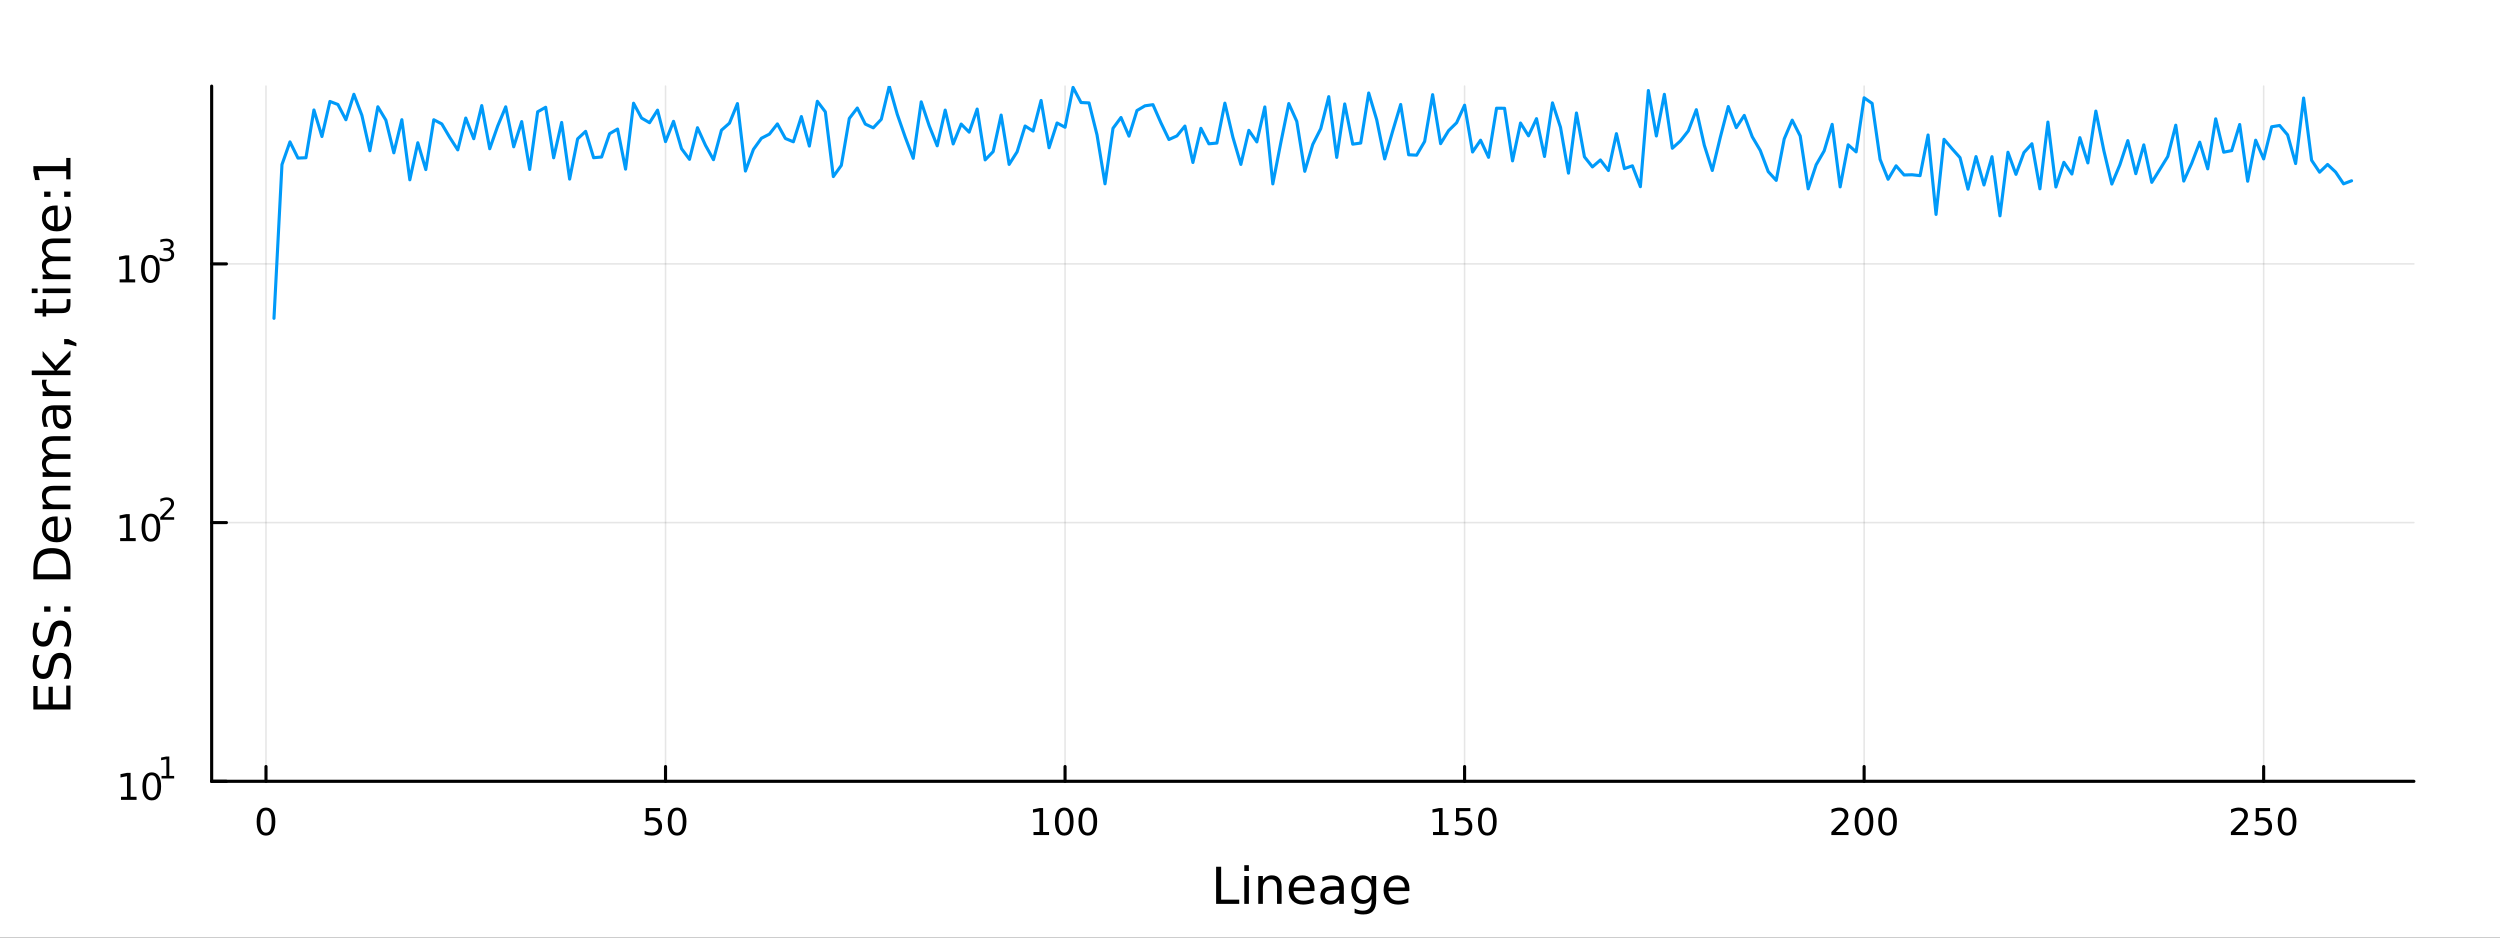 <?xml version="1.0" encoding="utf-8"?>
<svg xmlns="http://www.w3.org/2000/svg" xmlns:xlink="http://www.w3.org/1999/xlink" width="800" height="300" viewBox="0 0 3200 1200">
<rect x="0" y="0" width="3200" height="1200" fill="#333333" stroke="none"/>
<defs>
  <clipPath id="clip400">
    <rect x="0" y="0" width="3200" height="1200"/>
  </clipPath>
</defs>
<path clip-path="url(#clip400)" d="
M0 1200 L3200 1200 L3200 0 L0 0  Z
  " fill="#ffffff" fill-rule="evenodd" fill-opacity="1"/>
<defs>
  <clipPath id="clip401">
    <rect x="640" y="0" width="2241" height="1200"/>
  </clipPath>
</defs>
<path clip-path="url(#clip400)" d="
M270.918 1000.1 L3089.76 1000.1 L3089.76 110.236 L270.918 110.236  Z
  " fill="#ffffff" fill-rule="evenodd" fill-opacity="1"/>
<defs>
  <clipPath id="clip402">
    <rect x="270" y="110" width="2820" height="891"/>
  </clipPath>
</defs>
<polyline clip-path="url(#clip402)" style="stroke:#000000; stroke-linecap:round; stroke-linejoin:round; stroke-width:2; stroke-opacity:0.1; fill:none" points="
  340.468,1000.1 340.468,110.236 
  "/>
<polyline clip-path="url(#clip402)" style="stroke:#000000; stroke-linecap:round; stroke-linejoin:round; stroke-width:2; stroke-opacity:0.1; fill:none" points="
  851.87,1000.1 851.87,110.236 
  "/>
<polyline clip-path="url(#clip402)" style="stroke:#000000; stroke-linecap:round; stroke-linejoin:round; stroke-width:2; stroke-opacity:0.1; fill:none" points="
  1363.27,1000.1 1363.27,110.236 
  "/>
<polyline clip-path="url(#clip402)" style="stroke:#000000; stroke-linecap:round; stroke-linejoin:round; stroke-width:2; stroke-opacity:0.1; fill:none" points="
  1874.67,1000.1 1874.67,110.236 
  "/>
<polyline clip-path="url(#clip402)" style="stroke:#000000; stroke-linecap:round; stroke-linejoin:round; stroke-width:2; stroke-opacity:0.1; fill:none" points="
  2386.08,1000.1 2386.08,110.236 
  "/>
<polyline clip-path="url(#clip402)" style="stroke:#000000; stroke-linecap:round; stroke-linejoin:round; stroke-width:2; stroke-opacity:0.1; fill:none" points="
  2897.48,1000.1 2897.48,110.236 
  "/>
<polyline clip-path="url(#clip400)" style="stroke:#000000; stroke-linecap:round; stroke-linejoin:round; stroke-width:4; stroke-opacity:1; fill:none" points="
  270.918,1000.1 3089.76,1000.1 
  "/>
<polyline clip-path="url(#clip400)" style="stroke:#000000; stroke-linecap:round; stroke-linejoin:round; stroke-width:4; stroke-opacity:1; fill:none" points="
  340.468,1000.1 340.468,981.2 
  "/>
<polyline clip-path="url(#clip400)" style="stroke:#000000; stroke-linecap:round; stroke-linejoin:round; stroke-width:4; stroke-opacity:1; fill:none" points="
  851.87,1000.1 851.87,981.2 
  "/>
<polyline clip-path="url(#clip400)" style="stroke:#000000; stroke-linecap:round; stroke-linejoin:round; stroke-width:4; stroke-opacity:1; fill:none" points="
  1363.27,1000.1 1363.27,981.2 
  "/>
<polyline clip-path="url(#clip400)" style="stroke:#000000; stroke-linecap:round; stroke-linejoin:round; stroke-width:4; stroke-opacity:1; fill:none" points="
  1874.67,1000.1 1874.67,981.2 
  "/>
<polyline clip-path="url(#clip400)" style="stroke:#000000; stroke-linecap:round; stroke-linejoin:round; stroke-width:4; stroke-opacity:1; fill:none" points="
  2386.08,1000.1 2386.08,981.2 
  "/>
<polyline clip-path="url(#clip400)" style="stroke:#000000; stroke-linecap:round; stroke-linejoin:round; stroke-width:4; stroke-opacity:1; fill:none" points="
  2897.48,1000.1 2897.48,981.2 
  "/>
<path clip-path="url(#clip400)" d="M340.468 1037.42 Q336.857 1037.42 335.028 1040.98 Q333.223 1044.52 333.223 1051.65 Q333.223 1058.76 335.028 1062.32 Q336.857 1065.87 340.468 1065.87 Q344.103 1065.87 345.908 1062.32 Q347.737 1058.76 347.737 1051.65 Q347.737 1044.52 345.908 1040.98 Q344.103 1037.42 340.468 1037.42 M340.468 1033.71 Q346.278 1033.71 349.334 1038.32 Q352.413 1042.9 352.413 1051.65 Q352.413 1060.38 349.334 1064.99 Q346.278 1069.57 340.468 1069.57 Q334.658 1069.57 331.579 1064.99 Q328.524 1060.38 328.524 1051.65 Q328.524 1042.9 331.579 1038.32 Q334.658 1033.71 340.468 1033.71 Z" fill="#000000" fill-rule="evenodd" fill-opacity="1" /><path clip-path="url(#clip400)" d="M826.569 1034.34 L844.926 1034.34 L844.926 1038.27 L830.852 1038.27 L830.852 1046.75 Q831.87 1046.4 832.889 1046.24 Q833.907 1046.05 834.926 1046.05 Q840.713 1046.05 844.092 1049.22 Q847.472 1052.39 847.472 1057.81 Q847.472 1063.39 844 1066.49 Q840.527 1069.57 834.208 1069.57 Q832.032 1069.57 829.764 1069.2 Q827.518 1068.83 825.111 1068.09 L825.111 1063.39 Q827.194 1064.52 829.416 1065.08 Q831.639 1065.63 834.115 1065.63 Q838.12 1065.63 840.458 1063.53 Q842.796 1061.42 842.796 1057.81 Q842.796 1054.2 840.458 1052.09 Q838.12 1049.99 834.115 1049.99 Q832.24 1049.99 830.365 1050.4 Q828.514 1050.82 826.569 1051.7 L826.569 1034.34 Z" fill="#000000" fill-rule="evenodd" fill-opacity="1" /><path clip-path="url(#clip400)" d="M866.685 1037.42 Q863.074 1037.42 861.245 1040.98 Q859.439 1044.52 859.439 1051.65 Q859.439 1058.76 861.245 1062.32 Q863.074 1065.87 866.685 1065.87 Q870.319 1065.87 872.124 1062.32 Q873.953 1058.76 873.953 1051.65 Q873.953 1044.52 872.124 1040.98 Q870.319 1037.42 866.685 1037.42 M866.685 1033.71 Q872.495 1033.71 875.55 1038.32 Q878.629 1042.9 878.629 1051.65 Q878.629 1060.38 875.55 1064.99 Q872.495 1069.57 866.685 1069.57 Q860.875 1069.57 857.796 1064.99 Q854.74 1060.38 854.74 1051.65 Q854.74 1042.9 857.796 1038.32 Q860.875 1033.71 866.685 1033.71 Z" fill="#000000" fill-rule="evenodd" fill-opacity="1" /><path clip-path="url(#clip400)" d="M1322.88 1064.96 L1330.52 1064.96 L1330.52 1038.6 L1322.21 1040.26 L1322.21 1036 L1330.47 1034.34 L1335.15 1034.34 L1335.15 1064.96 L1342.79 1064.96 L1342.79 1068.9 L1322.88 1068.9 L1322.88 1064.96 Z" fill="#000000" fill-rule="evenodd" fill-opacity="1" /><path clip-path="url(#clip400)" d="M1362.23 1037.42 Q1358.62 1037.42 1356.79 1040.98 Q1354.98 1044.52 1354.98 1051.65 Q1354.98 1058.76 1356.79 1062.32 Q1358.62 1065.87 1362.23 1065.87 Q1365.86 1065.87 1367.67 1062.32 Q1369.5 1058.76 1369.5 1051.65 Q1369.5 1044.52 1367.67 1040.98 Q1365.86 1037.42 1362.23 1037.42 M1362.23 1033.71 Q1368.04 1033.71 1371.1 1038.32 Q1374.17 1042.9 1374.17 1051.65 Q1374.17 1060.38 1371.1 1064.99 Q1368.04 1069.57 1362.23 1069.57 Q1356.42 1069.57 1353.34 1064.99 Q1350.29 1060.38 1350.29 1051.65 Q1350.29 1042.9 1353.34 1038.32 Q1356.42 1033.71 1362.23 1033.71 Z" fill="#000000" fill-rule="evenodd" fill-opacity="1" /><path clip-path="url(#clip400)" d="M1392.39 1037.42 Q1388.78 1037.42 1386.95 1040.98 Q1385.15 1044.52 1385.15 1051.65 Q1385.15 1058.76 1386.95 1062.32 Q1388.78 1065.87 1392.39 1065.87 Q1396.03 1065.87 1397.83 1062.32 Q1399.66 1058.76 1399.66 1051.65 Q1399.66 1044.52 1397.83 1040.98 Q1396.03 1037.42 1392.39 1037.42 M1392.39 1033.71 Q1398.2 1033.71 1401.26 1038.32 Q1404.34 1042.9 1404.34 1051.65 Q1404.34 1060.38 1401.26 1064.99 Q1398.2 1069.57 1392.39 1069.57 Q1386.58 1069.57 1383.5 1064.99 Q1380.45 1060.38 1380.45 1051.65 Q1380.45 1042.9 1383.5 1038.32 Q1386.58 1033.71 1392.39 1033.71 Z" fill="#000000" fill-rule="evenodd" fill-opacity="1" /><path clip-path="url(#clip400)" d="M1834.28 1064.96 L1841.92 1064.96 L1841.92 1038.6 L1833.61 1040.26 L1833.61 1036 L1841.87 1034.34 L1846.55 1034.34 L1846.55 1064.96 L1854.19 1064.96 L1854.19 1068.9 L1834.28 1068.9 L1834.28 1064.96 Z" fill="#000000" fill-rule="evenodd" fill-opacity="1" /><path clip-path="url(#clip400)" d="M1863.68 1034.34 L1882.03 1034.34 L1882.03 1038.27 L1867.96 1038.27 L1867.96 1046.75 Q1868.98 1046.4 1870 1046.24 Q1871.02 1046.05 1872.03 1046.05 Q1877.82 1046.05 1881.2 1049.22 Q1884.58 1052.39 1884.58 1057.81 Q1884.58 1063.39 1881.11 1066.49 Q1877.64 1069.57 1871.32 1069.57 Q1869.14 1069.57 1866.87 1069.2 Q1864.63 1068.83 1862.22 1068.09 L1862.22 1063.39 Q1864.3 1064.52 1866.53 1065.08 Q1868.75 1065.63 1871.22 1065.63 Q1875.23 1065.63 1877.57 1063.53 Q1879.9 1061.42 1879.9 1057.81 Q1879.9 1054.2 1877.57 1052.09 Q1875.23 1049.99 1871.22 1049.99 Q1869.35 1049.99 1867.47 1050.4 Q1865.62 1050.82 1863.68 1051.7 L1863.68 1034.34 Z" fill="#000000" fill-rule="evenodd" fill-opacity="1" /><path clip-path="url(#clip400)" d="M1903.79 1037.42 Q1900.18 1037.42 1898.35 1040.98 Q1896.55 1044.52 1896.55 1051.65 Q1896.55 1058.76 1898.35 1062.32 Q1900.18 1065.87 1903.79 1065.87 Q1907.43 1065.87 1909.23 1062.32 Q1911.06 1058.76 1911.06 1051.65 Q1911.06 1044.52 1909.23 1040.98 Q1907.43 1037.42 1903.79 1037.42 M1903.79 1033.71 Q1909.6 1033.71 1912.66 1038.32 Q1915.74 1042.9 1915.74 1051.65 Q1915.74 1060.38 1912.66 1064.99 Q1909.6 1069.57 1903.79 1069.57 Q1897.98 1069.57 1894.9 1064.99 Q1891.85 1060.38 1891.85 1051.65 Q1891.85 1042.9 1894.9 1038.32 Q1897.98 1033.71 1903.79 1033.71 Z" fill="#000000" fill-rule="evenodd" fill-opacity="1" /><path clip-path="url(#clip400)" d="M2349.77 1064.96 L2366.09 1064.96 L2366.09 1068.9 L2344.14 1068.9 L2344.14 1064.96 Q2346.8 1062.21 2351.39 1057.58 Q2355.99 1052.93 2357.17 1051.58 Q2359.42 1049.06 2360.3 1047.32 Q2361.2 1045.56 2361.2 1043.87 Q2361.2 1041.12 2359.26 1039.38 Q2357.34 1037.65 2354.23 1037.65 Q2352.04 1037.65 2349.58 1038.41 Q2347.15 1039.18 2344.37 1040.73 L2344.37 1036 Q2347.2 1034.87 2349.65 1034.29 Q2352.11 1033.71 2354.14 1033.71 Q2359.51 1033.71 2362.71 1036.4 Q2365.9 1039.08 2365.9 1043.57 Q2365.9 1045.7 2365.09 1047.62 Q2364.3 1049.52 2362.2 1052.12 Q2361.62 1052.79 2358.52 1056 Q2355.42 1059.2 2349.77 1064.96 Z" fill="#000000" fill-rule="evenodd" fill-opacity="1" /><path clip-path="url(#clip400)" d="M2385.9 1037.42 Q2382.29 1037.42 2380.46 1040.98 Q2378.66 1044.52 2378.66 1051.65 Q2378.66 1058.76 2380.46 1062.32 Q2382.29 1065.87 2385.9 1065.87 Q2389.54 1065.87 2391.34 1062.32 Q2393.17 1058.76 2393.17 1051.65 Q2393.17 1044.52 2391.34 1040.98 Q2389.54 1037.42 2385.9 1037.42 M2385.9 1033.71 Q2391.71 1033.71 2394.77 1038.32 Q2397.85 1042.9 2397.85 1051.65 Q2397.85 1060.38 2394.77 1064.99 Q2391.71 1069.57 2385.9 1069.57 Q2380.09 1069.57 2377.01 1064.99 Q2373.96 1060.38 2373.96 1051.65 Q2373.96 1042.9 2377.01 1038.32 Q2380.09 1033.71 2385.9 1033.71 Z" fill="#000000" fill-rule="evenodd" fill-opacity="1" /><path clip-path="url(#clip400)" d="M2416.06 1037.42 Q2412.45 1037.42 2410.62 1040.98 Q2408.82 1044.52 2408.82 1051.65 Q2408.82 1058.76 2410.62 1062.32 Q2412.45 1065.87 2416.06 1065.87 Q2419.7 1065.87 2421.5 1062.32 Q2423.33 1058.76 2423.33 1051.65 Q2423.33 1044.52 2421.5 1040.98 Q2419.7 1037.42 2416.06 1037.42 M2416.06 1033.71 Q2421.87 1033.71 2424.93 1038.32 Q2428.01 1042.9 2428.01 1051.65 Q2428.01 1060.38 2424.93 1064.99 Q2421.87 1069.57 2416.06 1069.57 Q2410.25 1069.57 2407.17 1064.99 Q2404.12 1060.38 2404.12 1051.65 Q2404.12 1042.9 2407.17 1038.32 Q2410.25 1033.71 2416.06 1033.71 Z" fill="#000000" fill-rule="evenodd" fill-opacity="1" /><path clip-path="url(#clip400)" d="M2861.17 1064.96 L2877.49 1064.96 L2877.49 1068.9 L2855.54 1068.9 L2855.54 1064.96 Q2858.21 1062.21 2862.79 1057.58 Q2867.4 1052.93 2868.58 1051.58 Q2870.82 1049.06 2871.7 1047.32 Q2872.6 1045.56 2872.6 1043.87 Q2872.6 1041.12 2870.66 1039.38 Q2868.74 1037.65 2865.64 1037.65 Q2863.44 1037.65 2860.98 1038.41 Q2858.55 1039.18 2855.78 1040.73 L2855.78 1036 Q2858.6 1034.87 2861.05 1034.29 Q2863.51 1033.71 2865.54 1033.71 Q2870.91 1033.71 2874.11 1036.4 Q2877.3 1039.08 2877.3 1043.57 Q2877.3 1045.7 2876.49 1047.62 Q2875.71 1049.52 2873.6 1052.12 Q2873.02 1052.79 2869.92 1056 Q2866.82 1059.2 2861.17 1064.96 Z" fill="#000000" fill-rule="evenodd" fill-opacity="1" /><path clip-path="url(#clip400)" d="M2887.35 1034.34 L2905.71 1034.34 L2905.71 1038.27 L2891.63 1038.27 L2891.63 1046.75 Q2892.65 1046.4 2893.67 1046.24 Q2894.69 1046.05 2895.71 1046.05 Q2901.49 1046.05 2904.87 1049.22 Q2908.25 1052.39 2908.25 1057.81 Q2908.25 1063.39 2904.78 1066.49 Q2901.31 1069.57 2894.99 1069.57 Q2892.81 1069.57 2890.54 1069.2 Q2888.3 1068.83 2885.89 1068.09 L2885.89 1063.39 Q2887.97 1064.52 2890.2 1065.08 Q2892.42 1065.63 2894.9 1065.63 Q2898.9 1065.63 2901.24 1063.53 Q2903.58 1061.42 2903.58 1057.81 Q2903.58 1054.2 2901.24 1052.09 Q2898.9 1049.99 2894.9 1049.99 Q2893.02 1049.99 2891.15 1050.4 Q2889.29 1050.82 2887.35 1051.7 L2887.35 1034.34 Z" fill="#000000" fill-rule="evenodd" fill-opacity="1" /><path clip-path="url(#clip400)" d="M2927.47 1037.42 Q2923.85 1037.42 2922.03 1040.98 Q2920.22 1044.52 2920.22 1051.65 Q2920.22 1058.76 2922.03 1062.32 Q2923.85 1065.87 2927.47 1065.87 Q2931.1 1065.87 2932.9 1062.32 Q2934.73 1058.76 2934.73 1051.65 Q2934.73 1044.52 2932.9 1040.98 Q2931.1 1037.42 2927.47 1037.42 M2927.47 1033.71 Q2933.28 1033.71 2936.33 1038.32 Q2939.41 1042.9 2939.41 1051.65 Q2939.41 1060.38 2936.33 1064.99 Q2933.28 1069.57 2927.47 1069.57 Q2921.65 1069.57 2918.58 1064.99 Q2915.52 1060.38 2915.52 1051.65 Q2915.52 1042.9 2918.58 1038.32 Q2921.65 1033.71 2927.47 1033.71 Z" fill="#000000" fill-rule="evenodd" fill-opacity="1" /><path clip-path="url(#clip400)" d="M1556.64 1109.44 L1563.07 1109.44 L1563.07 1151.55 L1586.21 1151.55 L1586.21 1156.96 L1556.64 1156.96 L1556.64 1109.44 Z" fill="#000000" fill-rule="evenodd" fill-opacity="1" /><path clip-path="url(#clip400)" d="M1592.7 1121.31 L1598.56 1121.31 L1598.56 1156.96 L1592.7 1156.96 L1592.7 1121.31 M1592.7 1107.44 L1598.56 1107.44 L1598.56 1114.85 L1592.7 1114.85 L1592.7 1107.44 Z" fill="#000000" fill-rule="evenodd" fill-opacity="1" /><path clip-path="url(#clip400)" d="M1640.44 1135.45 L1640.44 1156.96 L1634.59 1156.96 L1634.59 1135.64 Q1634.59 1130.58 1632.61 1128.06 Q1630.64 1125.55 1626.69 1125.55 Q1621.95 1125.55 1619.21 1128.57 Q1616.48 1131.59 1616.48 1136.81 L1616.48 1156.96 L1610.59 1156.96 L1610.59 1121.31 L1616.48 1121.31 L1616.48 1126.85 Q1618.58 1123.64 1621.41 1122.05 Q1624.27 1120.45 1628 1120.45 Q1634.14 1120.45 1637.29 1124.27 Q1640.44 1128.06 1640.44 1135.45 Z" fill="#000000" fill-rule="evenodd" fill-opacity="1" /><path clip-path="url(#clip400)" d="M1682.62 1137.67 L1682.62 1140.54 L1655.69 1140.54 Q1656.07 1146.59 1659.32 1149.77 Q1662.6 1152.92 1668.42 1152.92 Q1671.79 1152.92 1674.95 1152.09 Q1678.13 1151.26 1681.25 1149.61 L1681.25 1155.15 Q1678.1 1156.48 1674.79 1157.18 Q1671.48 1157.88 1668.07 1157.88 Q1659.54 1157.88 1654.54 1152.92 Q1649.58 1147.95 1649.58 1139.49 Q1649.58 1130.74 1654.29 1125.61 Q1659.03 1120.45 1667.05 1120.45 Q1674.25 1120.45 1678.42 1125.1 Q1682.62 1129.72 1682.62 1137.67 M1676.76 1135.95 Q1676.7 1131.15 1674.05 1128.28 Q1671.44 1125.42 1667.12 1125.42 Q1662.21 1125.42 1659.25 1128.19 Q1656.33 1130.96 1655.88 1135.99 L1676.76 1135.95 Z" fill="#000000" fill-rule="evenodd" fill-opacity="1" /><path clip-path="url(#clip400)" d="M1708.43 1139.04 Q1701.33 1139.04 1698.59 1140.67 Q1695.86 1142.29 1695.86 1146.2 Q1695.86 1149.32 1697.89 1151.17 Q1699.96 1152.98 1703.5 1152.98 Q1708.37 1152.98 1711.29 1149.55 Q1714.25 1146.08 1714.25 1140.35 L1714.25 1139.04 L1708.43 1139.04 M1720.11 1136.62 L1720.11 1156.96 L1714.25 1156.96 L1714.25 1151.55 Q1712.25 1154.8 1709.26 1156.36 Q1706.27 1157.88 1701.94 1157.88 Q1696.46 1157.88 1693.22 1154.83 Q1690 1151.74 1690 1146.59 Q1690 1140.57 1694.01 1137.51 Q1698.05 1134.46 1706.04 1134.46 L1714.25 1134.46 L1714.25 1133.89 Q1714.25 1129.84 1711.58 1127.65 Q1708.94 1125.42 1704.13 1125.42 Q1701.08 1125.42 1698.18 1126.15 Q1695.28 1126.88 1692.61 1128.35 L1692.61 1122.94 Q1695.83 1121.7 1698.85 1121.09 Q1701.87 1120.45 1704.74 1120.45 Q1712.47 1120.45 1716.29 1124.46 Q1720.11 1128.48 1720.11 1136.62 Z" fill="#000000" fill-rule="evenodd" fill-opacity="1" /><path clip-path="url(#clip400)" d="M1755.63 1138.72 Q1755.63 1132.36 1752.99 1128.86 Q1750.38 1125.36 1745.64 1125.36 Q1740.93 1125.36 1738.28 1128.86 Q1735.67 1132.36 1735.67 1138.72 Q1735.67 1145.06 1738.28 1148.56 Q1740.93 1152.06 1745.64 1152.06 Q1750.38 1152.06 1752.99 1148.56 Q1755.63 1145.06 1755.63 1138.72 M1761.49 1152.54 Q1761.49 1161.64 1757.45 1166.06 Q1753.4 1170.52 1745.06 1170.52 Q1741.98 1170.52 1739.24 1170.04 Q1736.5 1169.6 1733.92 1168.64 L1733.92 1162.95 Q1736.5 1164.35 1739.02 1165.01 Q1741.53 1165.68 1744.14 1165.68 Q1749.9 1165.68 1752.77 1162.66 Q1755.63 1159.67 1755.63 1153.59 L1755.63 1150.69 Q1753.82 1153.84 1750.98 1155.4 Q1748.15 1156.96 1744.2 1156.96 Q1737.65 1156.96 1733.64 1151.96 Q1729.63 1146.97 1729.63 1138.72 Q1729.63 1130.45 1733.64 1125.45 Q1737.65 1120.45 1744.2 1120.45 Q1748.15 1120.45 1750.98 1122.01 Q1753.82 1123.57 1755.63 1126.72 L1755.63 1121.31 L1761.49 1121.31 L1761.49 1152.54 Z" fill="#000000" fill-rule="evenodd" fill-opacity="1" /><path clip-path="url(#clip400)" d="M1804.04 1137.67 L1804.04 1140.54 L1777.12 1140.54 Q1777.5 1146.59 1780.74 1149.77 Q1784.02 1152.92 1789.85 1152.92 Q1793.22 1152.92 1796.37 1152.09 Q1799.55 1151.26 1802.67 1149.61 L1802.67 1155.15 Q1799.52 1156.48 1796.21 1157.18 Q1792.9 1157.88 1789.5 1157.88 Q1780.97 1157.88 1775.97 1152.92 Q1771 1147.95 1771 1139.49 Q1771 1130.74 1775.71 1125.61 Q1780.46 1120.45 1788.48 1120.45 Q1795.67 1120.45 1799.84 1125.1 Q1804.04 1129.72 1804.04 1137.67 M1798.19 1135.95 Q1798.12 1131.15 1795.48 1128.28 Q1792.87 1125.42 1788.54 1125.42 Q1783.64 1125.42 1780.68 1128.19 Q1777.75 1130.96 1777.31 1135.99 L1798.19 1135.95 Z" fill="#000000" fill-rule="evenodd" fill-opacity="1" /><polyline clip-path="url(#clip402)" style="stroke:#000000; stroke-linecap:round; stroke-linejoin:round; stroke-width:2; stroke-opacity:0.1; fill:none" points="
  270.918,1000.1 3089.76,1000.1 
  "/>
<polyline clip-path="url(#clip402)" style="stroke:#000000; stroke-linecap:round; stroke-linejoin:round; stroke-width:2; stroke-opacity:0.1; fill:none" points="
  270.918,668.93 3089.76,668.93 
  "/>
<polyline clip-path="url(#clip402)" style="stroke:#000000; stroke-linecap:round; stroke-linejoin:round; stroke-width:2; stroke-opacity:0.1; fill:none" points="
  270.918,337.763 3089.76,337.763 
  "/>
<polyline clip-path="url(#clip400)" style="stroke:#000000; stroke-linecap:round; stroke-linejoin:round; stroke-width:4; stroke-opacity:1; fill:none" points="
  270.918,1000.1 270.918,110.236 
  "/>
<polyline clip-path="url(#clip400)" style="stroke:#000000; stroke-linecap:round; stroke-linejoin:round; stroke-width:4; stroke-opacity:1; fill:none" points="
  270.918,1000.1 289.815,1000.1 
  "/>
<polyline clip-path="url(#clip400)" style="stroke:#000000; stroke-linecap:round; stroke-linejoin:round; stroke-width:4; stroke-opacity:1; fill:none" points="
  270.918,668.93 289.815,668.93 
  "/>
<polyline clip-path="url(#clip400)" style="stroke:#000000; stroke-linecap:round; stroke-linejoin:round; stroke-width:4; stroke-opacity:1; fill:none" points="
  270.918,337.763 289.815,337.763 
  "/>
<path clip-path="url(#clip400)" d="M154.902 1019.89 L162.54 1019.89 L162.54 993.525 L154.23 995.191 L154.23 990.932 L162.494 989.265 L167.17 989.265 L167.17 1019.89 L174.809 1019.89 L174.809 1023.83 L154.902 1023.83 L154.902 1019.89 Z" fill="#000000" fill-rule="evenodd" fill-opacity="1" /><path clip-path="url(#clip400)" d="M194.253 992.344 Q190.642 992.344 188.813 995.909 Q187.008 999.45 187.008 1006.58 Q187.008 1013.69 188.813 1017.25 Q190.642 1020.79 194.253 1020.79 Q197.887 1020.79 199.693 1017.25 Q201.522 1013.69 201.522 1006.58 Q201.522 999.45 199.693 995.909 Q197.887 992.344 194.253 992.344 M194.253 988.64 Q200.063 988.64 203.119 993.247 Q206.198 997.83 206.198 1006.58 Q206.198 1015.31 203.119 1019.91 Q200.063 1024.5 194.253 1024.5 Q188.443 1024.5 185.364 1019.91 Q182.309 1015.31 182.309 1006.58 Q182.309 997.83 185.364 993.247 Q188.443 988.64 194.253 988.64 Z" fill="#000000" fill-rule="evenodd" fill-opacity="1" /><path clip-path="url(#clip400)" d="M206.743 993.218 L212.95 993.218 L212.95 971.796 L206.198 973.15 L206.198 969.689 L212.912 968.335 L216.711 968.335 L216.711 993.218 L222.918 993.218 L222.918 996.415 L206.743 996.415 L206.743 993.218 Z" fill="#000000" fill-rule="evenodd" fill-opacity="1" /><path clip-path="url(#clip400)" d="M153.792 688.723 L161.431 688.723 L161.431 662.357 L153.121 664.024 L153.121 659.765 L161.384 658.098 L166.06 658.098 L166.06 688.723 L173.699 688.723 L173.699 692.658 L153.792 692.658 L153.792 688.723 Z" fill="#000000" fill-rule="evenodd" fill-opacity="1" /><path clip-path="url(#clip400)" d="M193.143 661.177 Q189.532 661.177 187.704 664.742 Q185.898 668.283 185.898 675.413 Q185.898 682.519 187.704 686.084 Q189.532 689.626 193.143 689.626 Q196.778 689.626 198.583 686.084 Q200.412 682.519 200.412 675.413 Q200.412 668.283 198.583 664.742 Q196.778 661.177 193.143 661.177 M193.143 657.473 Q198.954 657.473 202.009 662.08 Q205.088 666.663 205.088 675.413 Q205.088 684.14 202.009 688.746 Q198.954 693.329 193.143 693.329 Q187.333 693.329 184.255 688.746 Q181.199 684.14 181.199 675.413 Q181.199 666.663 184.255 662.08 Q187.333 657.473 193.143 657.473 Z" fill="#000000" fill-rule="evenodd" fill-opacity="1" /><path clip-path="url(#clip400)" d="M209.658 662.05 L222.918 662.05 L222.918 665.248 L205.088 665.248 L205.088 662.05 Q207.251 659.812 210.975 656.051 Q214.717 652.27 215.677 651.179 Q217.501 649.129 218.216 647.719 Q218.949 646.289 218.949 644.916 Q218.949 642.678 217.369 641.268 Q215.808 639.857 213.288 639.857 Q211.501 639.857 209.508 640.478 Q207.533 641.098 205.276 642.359 L205.276 638.522 Q207.57 637.6 209.564 637.13 Q211.558 636.66 213.213 636.66 Q217.576 636.66 220.172 638.842 Q222.767 641.023 222.767 644.672 Q222.767 646.402 222.109 647.963 Q221.469 649.506 219.758 651.612 Q219.288 652.157 216.767 654.772 Q214.247 657.367 209.658 662.05 Z" fill="#000000" fill-rule="evenodd" fill-opacity="1" /><path clip-path="url(#clip400)" d="M153.134 357.556 L160.772 357.556 L160.772 331.19 L152.462 332.857 L152.462 328.597 L160.726 326.931 L165.402 326.931 L165.402 357.556 L173.041 357.556 L173.041 361.491 L153.134 361.491 L153.134 357.556 Z" fill="#000000" fill-rule="evenodd" fill-opacity="1" /><path clip-path="url(#clip400)" d="M192.485 330.009 Q188.874 330.009 187.045 333.574 Q185.24 337.116 185.24 344.246 Q185.24 351.352 187.045 354.917 Q188.874 358.458 192.485 358.458 Q196.119 358.458 197.925 354.917 Q199.754 351.352 199.754 344.246 Q199.754 337.116 197.925 333.574 Q196.119 330.009 192.485 330.009 M192.485 326.306 Q198.295 326.306 201.351 330.912 Q204.43 335.496 204.43 344.246 Q204.43 352.972 201.351 357.579 Q198.295 362.162 192.485 362.162 Q186.675 362.162 183.596 357.579 Q180.541 352.972 180.541 344.246 Q180.541 335.496 183.596 330.912 Q186.675 326.306 192.485 326.306 Z" fill="#000000" fill-rule="evenodd" fill-opacity="1" /><path clip-path="url(#clip400)" d="M217.125 318.94 Q219.852 319.523 221.375 321.366 Q222.918 323.21 222.918 325.918 Q222.918 330.074 220.059 332.35 Q217.2 334.626 211.934 334.626 Q210.166 334.626 208.285 334.268 Q206.423 333.93 204.43 333.234 L204.43 329.567 Q206.009 330.488 207.89 330.958 Q209.771 331.429 211.821 331.429 Q215.395 331.429 217.256 330.018 Q219.137 328.607 219.137 325.918 Q219.137 323.435 217.388 322.043 Q215.658 320.633 212.555 320.633 L209.282 320.633 L209.282 317.511 L212.705 317.511 Q215.507 317.511 216.993 316.401 Q218.479 315.273 218.479 313.166 Q218.479 311.003 216.937 309.856 Q215.413 308.69 212.555 308.69 Q210.994 308.69 209.207 309.028 Q207.42 309.367 205.276 310.082 L205.276 306.696 Q207.439 306.094 209.32 305.794 Q211.219 305.493 212.893 305.493 Q217.219 305.493 219.739 307.467 Q222.259 309.423 222.259 312.771 Q222.259 315.103 220.924 316.721 Q219.589 318.319 217.125 318.94 Z" fill="#000000" fill-rule="evenodd" fill-opacity="1" /><path clip-path="url(#clip400)" d="M42.686 908.145 L42.686 878.099 L48.097 878.099 L48.097 901.716 L62.165 901.716 L62.165 879.086 L67.576 879.086 L67.576 901.716 L84.795 901.716 L84.795 877.526 L90.206 877.526 L90.206 908.145 L42.686 908.145 Z" fill="#000000" fill-rule="evenodd" fill-opacity="1" /><path clip-path="url(#clip400)" d="M44.246 838.473 L50.516 838.473 Q48.766 842.133 47.906 845.38 Q47.047 848.626 47.047 851.65 Q47.047 856.901 49.084 859.766 Q51.121 862.599 54.877 862.599 Q58.028 862.599 59.651 860.721 Q61.242 858.811 62.229 853.528 L63.025 849.645 Q64.393 842.451 67.863 839.046 Q71.3 835.608 77.093 835.608 Q84 835.608 87.564 840.255 Q91.129 844.87 91.129 853.814 Q91.129 857.188 90.365 861.007 Q89.602 864.795 88.106 868.869 L81.485 868.869 Q83.681 864.954 84.795 861.198 Q85.909 857.443 85.909 853.814 Q85.909 848.308 83.745 845.316 Q81.581 842.324 77.57 842.324 Q74.069 842.324 72.096 844.488 Q70.123 846.621 69.136 851.522 L68.372 855.437 Q66.94 862.631 63.884 865.845 Q60.828 869.06 55.386 869.06 Q49.084 869.06 45.455 864.636 Q41.827 860.18 41.827 852.382 Q41.827 849.04 42.432 845.571 Q43.036 842.101 44.246 838.473 Z" fill="#000000" fill-rule="evenodd" fill-opacity="1" /><path clip-path="url(#clip400)" d="M44.246 797.096 L50.516 797.096 Q48.766 800.756 47.906 804.002 Q47.047 807.249 47.047 810.273 Q47.047 815.524 49.084 818.389 Q51.121 821.222 54.877 821.222 Q58.028 821.222 59.651 819.344 Q61.242 817.434 62.229 812.151 L63.025 808.267 Q64.393 801.074 67.863 797.669 Q71.3 794.231 77.093 794.231 Q84 794.231 87.564 798.878 Q91.129 803.493 91.129 812.437 Q91.129 815.811 90.365 819.63 Q89.602 823.418 88.106 827.492 L81.485 827.492 Q83.681 823.577 84.795 819.821 Q85.909 816.065 85.909 812.437 Q85.909 806.931 83.745 803.939 Q81.581 800.947 77.57 800.947 Q74.069 800.947 72.096 803.111 Q70.123 805.244 69.136 810.145 L68.372 814.06 Q66.94 821.254 63.884 824.468 Q60.828 827.683 55.386 827.683 Q49.084 827.683 45.455 823.259 Q41.827 818.803 41.827 811.005 Q41.827 807.663 42.432 804.193 Q43.036 800.724 44.246 797.096 Z" fill="#000000" fill-rule="evenodd" fill-opacity="1" /><path clip-path="url(#clip400)" d="M82.122 782.964 L82.122 776.248 L90.206 776.248 L90.206 782.964 L82.122 782.964 M56.5 782.964 L56.5 776.248 L64.584 776.248 L64.584 782.964 L56.5 782.964 Z" fill="#000000" fill-rule="evenodd" fill-opacity="1" /><path clip-path="url(#clip400)" d="M47.97 735.094 L84.923 735.094 L84.923 727.328 Q84.923 717.492 80.467 712.941 Q76.011 708.358 66.398 708.358 Q56.85 708.358 52.426 712.941 Q47.97 717.492 47.97 727.328 L47.97 735.094 M42.686 741.523 L42.686 728.314 Q42.686 714.501 48.447 708.039 Q54.176 701.578 66.398 701.578 Q78.684 701.578 84.445 708.071 Q90.206 714.564 90.206 728.314 L90.206 741.523 L42.686 741.523 Z" fill="#000000" fill-rule="evenodd" fill-opacity="1" /><path clip-path="url(#clip400)" d="M70.918 661.092 L73.783 661.092 L73.783 688.019 Q79.83 687.637 83.013 684.391 Q86.164 681.112 86.164 675.288 Q86.164 671.914 85.337 668.763 Q84.509 665.58 82.854 662.461 L88.392 662.461 Q89.729 665.612 90.429 668.922 Q91.129 672.232 91.129 675.638 Q91.129 684.168 86.164 689.165 Q81.199 694.13 72.732 694.13 Q63.98 694.13 58.855 689.42 Q53.699 684.677 53.699 676.656 Q53.699 669.463 58.346 665.294 Q62.961 661.092 70.918 661.092 M69.2 666.949 Q64.393 667.012 61.529 669.654 Q58.664 672.264 58.664 676.593 Q58.664 681.494 61.433 684.454 Q64.202 687.383 69.231 687.828 L69.2 666.949 Z" fill="#000000" fill-rule="evenodd" fill-opacity="1" /><path clip-path="url(#clip400)" d="M68.69 621.848 L90.206 621.848 L90.206 627.704 L68.881 627.704 Q63.82 627.704 61.306 629.678 Q58.791 631.651 58.791 635.598 Q58.791 640.34 61.815 643.077 Q64.839 645.815 70.059 645.815 L90.206 645.815 L90.206 651.703 L54.558 651.703 L54.558 645.815 L60.096 645.815 Q56.882 643.714 55.29 640.881 Q53.699 638.017 53.699 634.293 Q53.699 628.15 57.518 624.999 Q61.306 621.848 68.69 621.848 Z" fill="#000000" fill-rule="evenodd" fill-opacity="1" /><path clip-path="url(#clip400)" d="M61.401 582.412 Q57.455 580.216 55.577 577.16 Q53.699 574.105 53.699 569.967 Q53.699 564.397 57.614 561.374 Q61.497 558.35 68.69 558.35 L90.206 558.35 L90.206 564.238 L68.881 564.238 Q63.757 564.238 61.274 566.052 Q58.791 567.867 58.791 571.59 Q58.791 576.142 61.815 578.784 Q64.839 581.426 70.059 581.426 L90.206 581.426 L90.206 587.314 L68.881 587.314 Q63.725 587.314 61.274 589.128 Q58.791 590.942 58.791 594.73 Q58.791 599.218 61.847 601.859 Q64.871 604.501 70.059 604.501 L90.206 604.501 L90.206 610.389 L54.558 610.389 L54.558 604.501 L60.096 604.501 Q56.818 602.496 55.259 599.695 Q53.699 596.894 53.699 593.043 Q53.699 589.16 55.672 586.454 Q57.646 583.717 61.401 582.412 Z" fill="#000000" fill-rule="evenodd" fill-opacity="1" /><path clip-path="url(#clip400)" d="M72.287 530.468 Q72.287 537.566 73.91 540.303 Q75.533 543.04 79.448 543.04 Q82.567 543.04 84.413 541.003 Q86.228 538.934 86.228 535.401 Q86.228 530.532 82.79 527.603 Q79.321 524.643 73.592 524.643 L72.287 524.643 L72.287 530.468 M69.868 518.787 L90.206 518.787 L90.206 524.643 L84.795 524.643 Q88.042 526.649 89.602 529.64 Q91.129 532.632 91.129 536.961 Q91.129 542.436 88.074 545.682 Q84.986 548.897 79.83 548.897 Q73.815 548.897 70.759 544.886 Q67.704 540.844 67.704 532.855 L67.704 524.643 L67.131 524.643 Q63.088 524.643 60.892 527.317 Q58.664 529.959 58.664 534.765 Q58.664 537.82 59.396 540.717 Q60.128 543.613 61.592 546.287 L56.182 546.287 Q54.94 543.072 54.336 540.048 Q53.699 537.025 53.699 534.16 Q53.699 526.426 57.709 522.606 Q61.72 518.787 69.868 518.787 Z" fill="#000000" fill-rule="evenodd" fill-opacity="1" /><path clip-path="url(#clip400)" d="M60.033 486.067 Q59.46 487.054 59.205 488.232 Q58.919 489.377 58.919 490.778 Q58.919 495.743 62.165 498.417 Q65.38 501.058 71.427 501.058 L90.206 501.058 L90.206 506.947 L54.558 506.947 L54.558 501.058 L60.096 501.058 Q56.85 499.212 55.29 496.252 Q53.699 493.292 53.699 489.059 Q53.699 488.454 53.794 487.722 Q53.858 486.99 54.017 486.099 L60.033 486.067 Z" fill="#000000" fill-rule="evenodd" fill-opacity="1" /><path clip-path="url(#clip400)" d="M40.681 480.147 L40.681 474.259 L69.931 474.259 L54.558 456.785 L54.558 449.305 L71.237 468.211 L90.206 448.51 L90.206 456.148 L72.796 474.259 L90.206 474.259 L90.206 480.147 L40.681 480.147 Z" fill="#000000" fill-rule="evenodd" fill-opacity="1" /><path clip-path="url(#clip400)" d="M82.122 440.68 L82.122 433.964 L87.596 433.964 L97.781 439.184 L97.781 443.29 L87.596 440.68 L82.122 440.68 Z" fill="#000000" fill-rule="evenodd" fill-opacity="1" /><path clip-path="url(#clip400)" d="M44.437 394.942 L54.558 394.942 L54.558 382.879 L59.11 382.879 L59.11 394.942 L78.462 394.942 Q82.822 394.942 84.063 393.764 Q85.305 392.555 85.305 388.895 L85.305 382.879 L90.206 382.879 L90.206 388.895 Q90.206 395.674 87.692 398.252 Q85.145 400.83 78.462 400.83 L59.11 400.83 L59.11 405.127 L54.558 405.127 L54.558 400.83 L44.437 400.83 L44.437 394.942 Z" fill="#000000" fill-rule="evenodd" fill-opacity="1" /><path clip-path="url(#clip400)" d="M54.558 375.177 L54.558 369.32 L90.206 369.32 L90.206 375.177 L54.558 375.177 M40.681 375.177 L40.681 369.32 L48.097 369.32 L48.097 375.177 L40.681 375.177 Z" fill="#000000" fill-rule="evenodd" fill-opacity="1" /><path clip-path="url(#clip400)" d="M61.401 329.312 Q57.455 327.116 55.577 324.06 Q53.699 321.004 53.699 316.867 Q53.699 311.297 57.614 308.273 Q61.497 305.249 68.69 305.249 L90.206 305.249 L90.206 311.138 L68.881 311.138 Q63.757 311.138 61.274 312.952 Q58.791 314.766 58.791 318.49 Q58.791 323.041 61.815 325.683 Q64.839 328.325 70.059 328.325 L90.206 328.325 L90.206 334.213 L68.881 334.213 Q63.725 334.213 61.274 336.028 Q58.791 337.842 58.791 341.629 Q58.791 346.117 61.847 348.759 Q64.871 351.401 70.059 351.401 L90.206 351.401 L90.206 357.289 L54.558 357.289 L54.558 351.401 L60.096 351.401 Q56.818 349.396 55.259 346.595 Q53.699 343.794 53.699 339.942 Q53.699 336.059 55.672 333.354 Q57.646 330.617 61.401 329.312 Z" fill="#000000" fill-rule="evenodd" fill-opacity="1" /><path clip-path="url(#clip400)" d="M70.918 263.077 L73.783 263.077 L73.783 290.003 Q79.83 289.622 83.013 286.375 Q86.164 283.097 86.164 277.272 Q86.164 273.898 85.337 270.747 Q84.509 267.564 82.854 264.445 L88.392 264.445 Q89.729 267.596 90.429 270.906 Q91.129 274.217 91.129 277.622 Q91.129 286.152 86.164 291.149 Q81.199 296.115 72.732 296.115 Q63.98 296.115 58.855 291.404 Q53.699 286.661 53.699 278.641 Q53.699 271.447 58.346 267.278 Q62.961 263.077 70.918 263.077 M69.2 268.933 Q64.393 268.997 61.529 271.638 Q58.664 274.248 58.664 278.577 Q58.664 283.479 61.433 286.439 Q64.202 289.367 69.231 289.812 L69.2 268.933 Z" fill="#000000" fill-rule="evenodd" fill-opacity="1" /><path clip-path="url(#clip400)" d="M82.122 251.968 L82.122 245.253 L90.206 245.253 L90.206 251.968 L82.122 251.968 M56.5 251.968 L56.5 245.253 L64.584 245.253 L64.584 251.968 L56.5 251.968 Z" fill="#000000" fill-rule="evenodd" fill-opacity="1" /><path clip-path="url(#clip400)" d="M84.795 229.561 L84.795 219.058 L48.543 219.058 L50.834 230.484 L44.978 230.484 L42.686 219.121 L42.686 212.692 L84.795 212.692 L84.795 202.189 L90.206 202.189 L90.206 229.561 L84.795 229.561 Z" fill="#000000" fill-rule="evenodd" fill-opacity="1" /><polyline clip-path="url(#clip402)" style="stroke:#009af9; stroke-linecap:round; stroke-linejoin:round; stroke-width:4; stroke-opacity:1; fill:none" points="
  350.696,407.432 360.924,210.657 371.152,181.623 381.38,202.315 391.608,201.916 401.836,140.766 412.065,174.716 422.293,129.863 432.521,133.73 442.749,153.272 
  452.977,120.703 463.205,147.598 473.433,192.986 483.661,136.678 493.889,153.732 504.117,195.601 514.345,153.227 524.573,230.138 534.801,182.721 545.029,217.038 
  555.257,153.296 565.485,158.595 575.713,175.956 585.941,191.861 596.169,151.112 606.397,177.558 616.625,135.16 626.853,190.394 637.081,161.279 647.309,136.75 
  657.537,187.902 667.765,155.658 677.993,216.9 688.221,143.07 698.449,137.321 708.677,201.963 718.906,156.727 729.134,229.232 739.362,177.746 749.59,168.133 
  759.818,201.877 770.046,200.976 780.274,171.101 790.502,165.168 800.73,216.486 810.958,132.137 821.186,151.095 831.414,157.066 841.642,141.012 851.87,181.279 
  862.098,155.3 872.326,190.272 882.554,203.969 892.782,163.477 903.01,186.026 913.238,204.398 923.466,166.653 933.694,157.628 943.922,132.578 954.15,218.92 
  964.378,191.245 974.606,176.979 984.834,171.674 995.062,158.606 1005.29,177.262 1015.52,181.509 1025.75,149.198 1035.97,186.969 1046.2,129.671 1056.43,143.211 
  1066.66,225.998 1076.89,211.679 1087.11,151.606 1097.34,138.282 1107.57,158.818 1117.8,163.609 1128.03,152.732 1138.25,110.236 1148.48,146.249 1158.71,175.61 
  1168.94,202.621 1179.17,130.376 1189.4,161.026 1199.62,186.637 1209.85,140.932 1220.08,184.256 1230.31,158.808 1240.54,169.156 1250.76,139.604 1260.99,204.652 
  1271.22,194.09 1281.45,147.287 1291.68,210.422 1301.9,194.316 1312.13,161.297 1322.36,167.761 1332.59,128.567 1342.82,189.13 1353.04,157.418 1363.27,162.901 
  1373.5,111.874 1383.73,131.23 1393.96,131.718 1404.18,172.639 1414.41,235.248 1424.64,164.235 1434.87,150.408 1445.1,174.236 1455.32,141.481 1465.55,135.45 
  1475.78,133.99 1486.01,157.265 1496.24,178.566 1506.46,173.962 1516.69,161.378 1526.92,207.987 1537.15,164.233 1547.38,184.066 1557.6,183.113 1567.83,132.057 
  1578.06,175.565 1588.29,210.455 1598.52,166.851 1608.74,181.647 1618.97,136.906 1629.2,235.381 1639.43,182.663 1649.66,132.565 1659.88,155.372 1670.11,219.261 
  1680.34,184.876 1690.57,164.671 1700.8,123.718 1711.02,201.456 1721.25,133.055 1731.48,184.52 1741.71,183.096 1751.94,119.037 1762.16,153.204 1772.39,203.439 
  1782.62,167.822 1792.85,133.714 1803.08,198.115 1813.31,198.613 1823.53,181.065 1833.76,121.182 1843.99,183.886 1854.22,167.17 1864.45,157.127 1874.67,134.664 
  1884.9,194.548 1895.13,179.448 1905.36,201.375 1915.59,138.519 1925.81,138.602 1936.04,205.892 1946.27,157.476 1956.5,173.861 1966.73,151.868 1976.95,200.271 
  1987.18,131.677 1997.41,162.88 2007.64,221.617 2017.87,144.618 2028.09,200.731 2038.32,213.644 2048.55,204.762 2058.78,218.255 2069.01,171.077 2079.23,215.81 
  2089.46,212.224 2099.69,238.947 2109.92,115.867 2120.15,174.031 2130.37,120.747 2140.6,189.743 2150.83,180.506 2161.06,167.487 2171.29,140.41 2181.51,185.94 
  2191.74,218.2 2201.97,175.801 2212.2,136.372 2222.43,163.409 2232.65,147.722 2242.88,175.08 2253.11,192.516 2263.34,219.683 2273.57,230.904 2283.79,177.835 
  2294.02,153.799 2304.25,174.021 2314.48,241.735 2324.71,210.9 2334.93,193.133 2345.16,159.19 2355.39,239.212 2365.62,185.382 2375.85,194.4 2386.08,125.177 
  2396.3,132.307 2406.53,204.065 2416.76,229.454 2426.99,212.266 2437.22,223.968 2447.44,223.685 2457.67,224.816 2467.9,172.799 2478.13,274.424 2488.36,178.323 
  2498.58,190.308 2508.81,201.749 2519.04,242.127 2529.27,200.468 2539.5,236.748 2549.72,200.578 2559.95,276.247 2570.18,194.877 2580.41,223.153 2590.64,195.248 
  2600.86,184.019 2611.09,241.664 2621.32,156.288 2631.55,239.332 2641.78,207.756 2652,222.743 2662.23,176.214 2672.46,208.534 2682.69,142.21 2692.92,192.798 
  2703.14,235.566 2713.37,211.126 2723.6,179.988 2733.83,222.315 2744.06,185.451 2754.28,233.412 2764.51,216.972 2774.74,200.327 2784.97,160.243 2795.2,231.775 
  2805.42,208.937 2815.65,181.963 2825.88,216.117 2836.11,152.116 2846.34,194.81 2856.56,192.804 2866.79,159.375 2877.02,231.971 2887.25,179.467 2897.48,203.405 
  2907.7,162.292 2917.93,160.61 2928.16,172.677 2938.39,209.352 2948.62,125.507 2958.84,205.114 2969.07,220.401 2979.3,210.527 2989.53,220.148 2999.76,235.298 
  3009.99,231.4 
  "/>
</svg>
